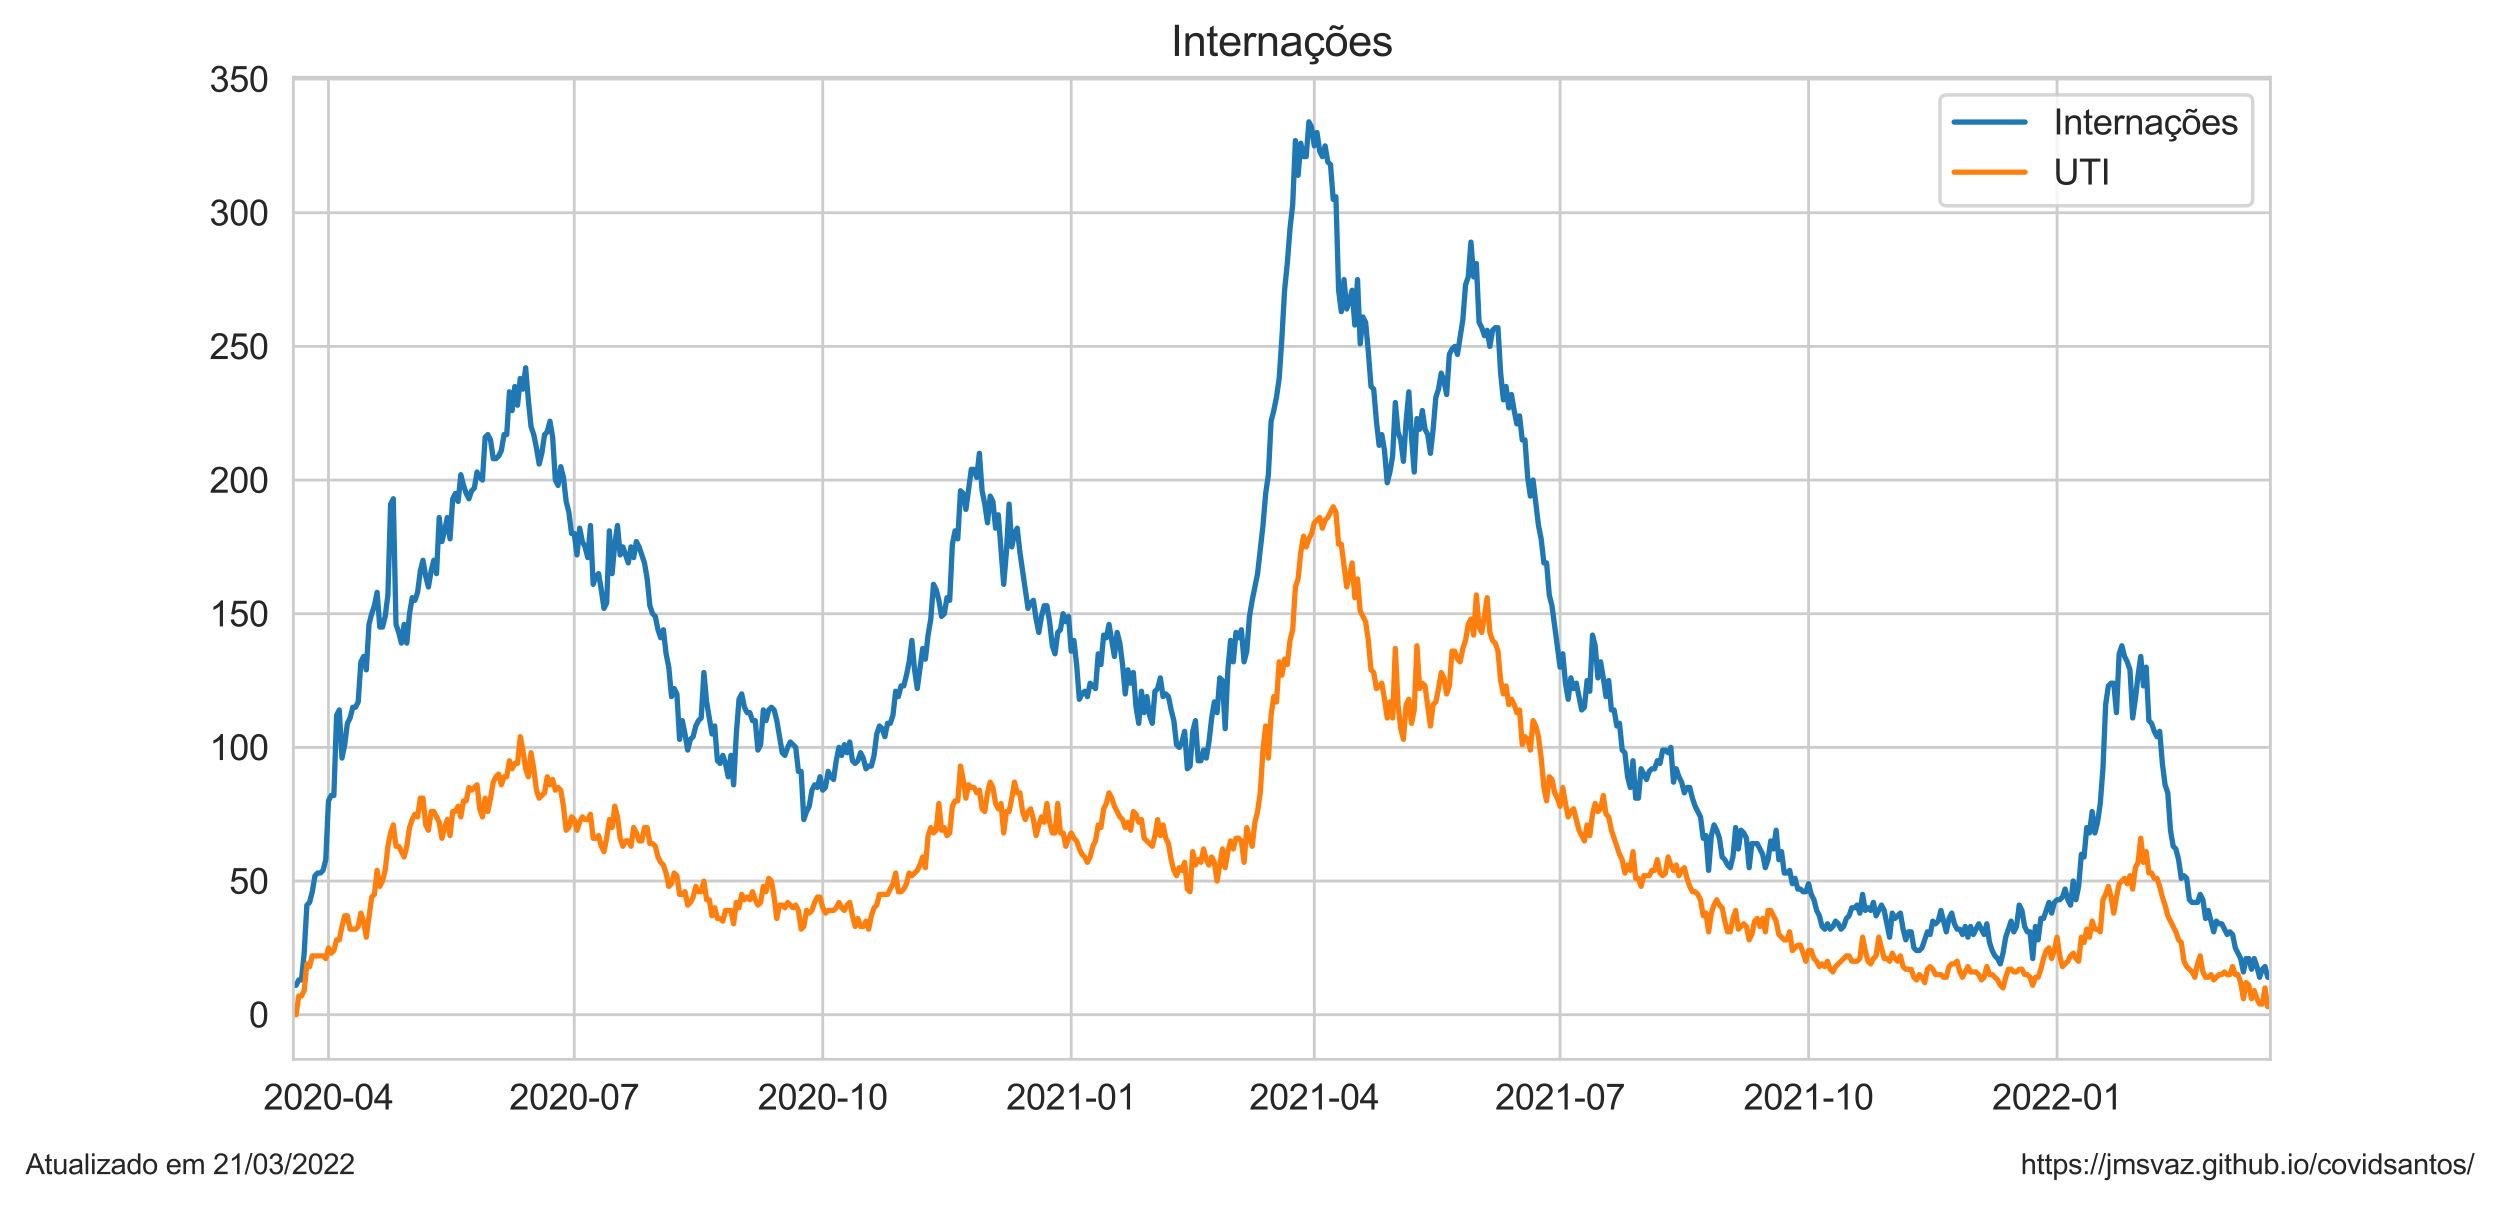 <?xml version="1.0" encoding="utf-8" standalone="no"?>
<!DOCTYPE svg PUBLIC "-//W3C//DTD SVG 1.1//EN"
  "http://www.w3.org/Graphics/SVG/1.1/DTD/svg11.dtd">
<svg xmlns:xlink="http://www.w3.org/1999/xlink" width="705.6pt" height="340.273pt" viewBox="0 0 705.6 340.273" xmlns="http://www.w3.org/2000/svg" version="1.1">
 <defs>
  <style type="text/css">*{stroke-linejoin: round; stroke-linecap: butt}</style>
 </defs>
 <g id="figure_1">
  <g id="patch_1">
   <path d="M 0 340.273 
L 705.6 340.273 
L 705.6 0 
L 0 0 
z
" style="fill: #ffffff"/>
  </g>
  <g id="axes_1">
   <g id="patch_2">
    <path d="M 82.8 298.989 
L 640.8 298.989 
L 640.8 21.789 
L 82.8 21.789 
z
" style="fill: #ffffff"/>
   </g>
   <g id="matplotlib.axis_1">
    <g id="xtick_1">
     <g id="line2d_1">
      <path d="M 92.71 298.989 
L 92.71 21.789 
" clip-path="url(#p6d34aff13f)" style="fill: none; stroke: #cccccc; stroke-width: 0.8; stroke-linecap: round"/>
     </g>
     <g id="text_1">
      <!-- 2020-04 -->
      <g style="fill: #262626" transform="translate(74.362 313.147)scale(0.1 -0.1)">
       <defs>
        <path id="ArialMT-32" d="M 3222 541 
L 3222 0 
L 194 0 
Q 188 203 259 391 
Q 375 700 629 1000 
Q 884 1300 1366 1694 
Q 2113 2306 2375 2664 
Q 2638 3022 2638 3341 
Q 2638 3675 2398 3904 
Q 2159 4134 1775 4134 
Q 1369 4134 1125 3890 
Q 881 3647 878 3216 
L 300 3275 
Q 359 3922 746 4261 
Q 1134 4600 1788 4600 
Q 2447 4600 2831 4234 
Q 3216 3869 3216 3328 
Q 3216 3053 3103 2787 
Q 2991 2522 2730 2228 
Q 2469 1934 1863 1422 
Q 1356 997 1212 845 
Q 1069 694 975 541 
L 3222 541 
z
" transform="scale(0.016)"/>
        <path id="ArialMT-30" d="M 266 2259 
Q 266 3072 433 3567 
Q 600 4063 929 4331 
Q 1259 4600 1759 4600 
Q 2128 4600 2406 4451 
Q 2684 4303 2865 4023 
Q 3047 3744 3150 3342 
Q 3253 2941 3253 2259 
Q 3253 1453 3087 958 
Q 2922 463 2592 192 
Q 2263 -78 1759 -78 
Q 1097 -78 719 397 
Q 266 969 266 2259 
z
M 844 2259 
Q 844 1131 1108 757 
Q 1372 384 1759 384 
Q 2147 384 2411 759 
Q 2675 1134 2675 2259 
Q 2675 3391 2411 3762 
Q 2147 4134 1753 4134 
Q 1366 4134 1134 3806 
Q 844 3388 844 2259 
z
" transform="scale(0.016)"/>
        <path id="ArialMT-2d" d="M 203 1375 
L 203 1941 
L 1931 1941 
L 1931 1375 
L 203 1375 
z
" transform="scale(0.016)"/>
        <path id="ArialMT-34" d="M 2069 0 
L 2069 1097 
L 81 1097 
L 81 1613 
L 2172 4581 
L 2631 4581 
L 2631 1613 
L 3250 1613 
L 3250 1097 
L 2631 1097 
L 2631 0 
L 2069 0 
z
M 2069 1613 
L 2069 3678 
L 634 1613 
L 2069 1613 
z
" transform="scale(0.016)"/>
       </defs>
       <use xlink:href="#ArialMT-32"/>
       <use xlink:href="#ArialMT-30" x="55.615"/>
       <use xlink:href="#ArialMT-32" x="111.23"/>
       <use xlink:href="#ArialMT-30" x="166.846"/>
       <use xlink:href="#ArialMT-2d" x="222.461"/>
       <use xlink:href="#ArialMT-30" x="255.762"/>
       <use xlink:href="#ArialMT-34" x="311.377"/>
      </g>
     </g>
    </g>
    <g id="xtick_2">
     <g id="line2d_2">
      <path d="M 162.079 298.989 
L 162.079 21.789 
" clip-path="url(#p6d34aff13f)" style="fill: none; stroke: #cccccc; stroke-width: 0.8; stroke-linecap: round"/>
     </g>
     <g id="text_2">
      <!-- 2020-07 -->
      <g style="fill: #262626" transform="translate(143.731 313.147)scale(0.1 -0.1)">
       <defs>
        <path id="ArialMT-37" d="M 303 3981 
L 303 4522 
L 3269 4522 
L 3269 4084 
Q 2831 3619 2401 2847 
Q 1972 2075 1738 1259 
Q 1569 684 1522 0 
L 944 0 
Q 953 541 1156 1306 
Q 1359 2072 1739 2783 
Q 2119 3494 2547 3981 
L 303 3981 
z
" transform="scale(0.016)"/>
       </defs>
       <use xlink:href="#ArialMT-32"/>
       <use xlink:href="#ArialMT-30" x="55.615"/>
       <use xlink:href="#ArialMT-32" x="111.23"/>
       <use xlink:href="#ArialMT-30" x="166.846"/>
       <use xlink:href="#ArialMT-2d" x="222.461"/>
       <use xlink:href="#ArialMT-30" x="255.762"/>
       <use xlink:href="#ArialMT-37" x="311.377"/>
      </g>
     </g>
    </g>
    <g id="xtick_3">
     <g id="line2d_3">
      <path d="M 232.21 298.989 
L 232.21 21.789 
" clip-path="url(#p6d34aff13f)" style="fill: none; stroke: #cccccc; stroke-width: 0.8; stroke-linecap: round"/>
     </g>
     <g id="text_3">
      <!-- 2020-10 -->
      <g style="fill: #262626" transform="translate(213.862 313.147)scale(0.1 -0.1)">
       <defs>
        <path id="ArialMT-31" d="M 2384 0 
L 1822 0 
L 1822 3584 
Q 1619 3391 1289 3197 
Q 959 3003 697 2906 
L 697 3450 
Q 1169 3672 1522 3987 
Q 1875 4303 2022 4600 
L 2384 4600 
L 2384 0 
z
" transform="scale(0.016)"/>
       </defs>
       <use xlink:href="#ArialMT-32"/>
       <use xlink:href="#ArialMT-30" x="55.615"/>
       <use xlink:href="#ArialMT-32" x="111.23"/>
       <use xlink:href="#ArialMT-30" x="166.846"/>
       <use xlink:href="#ArialMT-2d" x="222.461"/>
       <use xlink:href="#ArialMT-31" x="255.762"/>
       <use xlink:href="#ArialMT-30" x="311.377"/>
      </g>
     </g>
    </g>
    <g id="xtick_4">
     <g id="line2d_4">
      <path d="M 302.341 298.989 
L 302.341 21.789 
" clip-path="url(#p6d34aff13f)" style="fill: none; stroke: #cccccc; stroke-width: 0.8; stroke-linecap: round"/>
     </g>
     <g id="text_4">
      <!-- 2021-01 -->
      <g style="fill: #262626" transform="translate(283.993 313.147)scale(0.1 -0.1)">
       <use xlink:href="#ArialMT-32"/>
       <use xlink:href="#ArialMT-30" x="55.615"/>
       <use xlink:href="#ArialMT-32" x="111.23"/>
       <use xlink:href="#ArialMT-31" x="166.846"/>
       <use xlink:href="#ArialMT-2d" x="222.461"/>
       <use xlink:href="#ArialMT-30" x="255.762"/>
       <use xlink:href="#ArialMT-31" x="311.377"/>
      </g>
     </g>
    </g>
    <g id="xtick_5">
     <g id="line2d_5">
      <path d="M 370.948 298.989 
L 370.948 21.789 
" clip-path="url(#p6d34aff13f)" style="fill: none; stroke: #cccccc; stroke-width: 0.8; stroke-linecap: round"/>
     </g>
     <g id="text_5">
      <!-- 2021-04 -->
      <g style="fill: #262626" transform="translate(352.6 313.147)scale(0.1 -0.1)">
       <use xlink:href="#ArialMT-32"/>
       <use xlink:href="#ArialMT-30" x="55.615"/>
       <use xlink:href="#ArialMT-32" x="111.23"/>
       <use xlink:href="#ArialMT-31" x="166.846"/>
       <use xlink:href="#ArialMT-2d" x="222.461"/>
       <use xlink:href="#ArialMT-30" x="255.762"/>
       <use xlink:href="#ArialMT-34" x="311.377"/>
      </g>
     </g>
    </g>
    <g id="xtick_6">
     <g id="line2d_6">
      <path d="M 440.316 298.989 
L 440.316 21.789 
" clip-path="url(#p6d34aff13f)" style="fill: none; stroke: #cccccc; stroke-width: 0.8; stroke-linecap: round"/>
     </g>
     <g id="text_6">
      <!-- 2021-07 -->
      <g style="fill: #262626" transform="translate(421.969 313.147)scale(0.1 -0.1)">
       <use xlink:href="#ArialMT-32"/>
       <use xlink:href="#ArialMT-30" x="55.615"/>
       <use xlink:href="#ArialMT-32" x="111.23"/>
       <use xlink:href="#ArialMT-31" x="166.846"/>
       <use xlink:href="#ArialMT-2d" x="222.461"/>
       <use xlink:href="#ArialMT-30" x="255.762"/>
       <use xlink:href="#ArialMT-37" x="311.377"/>
      </g>
     </g>
    </g>
    <g id="xtick_7">
     <g id="line2d_7">
      <path d="M 510.448 298.989 
L 510.448 21.789 
" clip-path="url(#p6d34aff13f)" style="fill: none; stroke: #cccccc; stroke-width: 0.8; stroke-linecap: round"/>
     </g>
     <g id="text_7">
      <!-- 2021-10 -->
      <g style="fill: #262626" transform="translate(492.1 313.147)scale(0.1 -0.1)">
       <use xlink:href="#ArialMT-32"/>
       <use xlink:href="#ArialMT-30" x="55.615"/>
       <use xlink:href="#ArialMT-32" x="111.23"/>
       <use xlink:href="#ArialMT-31" x="166.846"/>
       <use xlink:href="#ArialMT-2d" x="222.461"/>
       <use xlink:href="#ArialMT-31" x="255.762"/>
       <use xlink:href="#ArialMT-30" x="311.377"/>
      </g>
     </g>
    </g>
    <g id="xtick_8">
     <g id="line2d_8">
      <path d="M 580.579 298.989 
L 580.579 21.789 
" clip-path="url(#p6d34aff13f)" style="fill: none; stroke: #cccccc; stroke-width: 0.8; stroke-linecap: round"/>
     </g>
     <g id="text_8">
      <!-- 2022-01 -->
      <g style="fill: #262626" transform="translate(562.231 313.147)scale(0.1 -0.1)">
       <use xlink:href="#ArialMT-32"/>
       <use xlink:href="#ArialMT-30" x="55.615"/>
       <use xlink:href="#ArialMT-32" x="111.23"/>
       <use xlink:href="#ArialMT-32" x="166.846"/>
       <use xlink:href="#ArialMT-2d" x="222.461"/>
       <use xlink:href="#ArialMT-30" x="255.762"/>
       <use xlink:href="#ArialMT-31" x="311.377"/>
      </g>
     </g>
    </g>
   </g>
   <g id="matplotlib.axis_2">
    <g id="ytick_1">
     <g id="line2d_9">
      <path d="M 82.8 286.389 
L 640.8 286.389 
" clip-path="url(#p6d34aff13f)" style="fill: none; stroke: #cccccc; stroke-width: 0.8; stroke-linecap: round"/>
     </g>
     <g id="text_9">
      <!-- 0 -->
      <g style="fill: #262626" transform="translate(70.239 289.968)scale(0.1 -0.1)">
       <use xlink:href="#ArialMT-30"/>
      </g>
     </g>
    </g>
    <g id="ytick_2">
     <g id="line2d_10">
      <path d="M 82.8 248.665 
L 640.8 248.665 
" clip-path="url(#p6d34aff13f)" style="fill: none; stroke: #cccccc; stroke-width: 0.8; stroke-linecap: round"/>
     </g>
     <g id="text_10">
      <!-- 50 -->
      <g style="fill: #262626" transform="translate(64.678 252.244)scale(0.1 -0.1)">
       <defs>
        <path id="ArialMT-35" d="M 266 1200 
L 856 1250 
Q 922 819 1161 601 
Q 1400 384 1738 384 
Q 2144 384 2425 690 
Q 2706 997 2706 1503 
Q 2706 1984 2436 2262 
Q 2166 2541 1728 2541 
Q 1456 2541 1237 2417 
Q 1019 2294 894 2097 
L 366 2166 
L 809 4519 
L 3088 4519 
L 3088 3981 
L 1259 3981 
L 1013 2750 
Q 1425 3038 1878 3038 
Q 2478 3038 2890 2622 
Q 3303 2206 3303 1553 
Q 3303 931 2941 478 
Q 2500 -78 1738 -78 
Q 1113 -78 717 272 
Q 322 622 266 1200 
z
" transform="scale(0.016)"/>
       </defs>
       <use xlink:href="#ArialMT-35"/>
       <use xlink:href="#ArialMT-30" x="55.615"/>
      </g>
     </g>
    </g>
    <g id="ytick_3">
     <g id="line2d_11">
      <path d="M 82.8 210.94 
L 640.8 210.94 
" clip-path="url(#p6d34aff13f)" style="fill: none; stroke: #cccccc; stroke-width: 0.8; stroke-linecap: round"/>
     </g>
     <g id="text_11">
      <!-- 100 -->
      <g style="fill: #262626" transform="translate(59.117 214.519)scale(0.1 -0.1)">
       <use xlink:href="#ArialMT-31"/>
       <use xlink:href="#ArialMT-30" x="55.615"/>
       <use xlink:href="#ArialMT-30" x="111.23"/>
      </g>
     </g>
    </g>
    <g id="ytick_4">
     <g id="line2d_12">
      <path d="M 82.8 173.216 
L 640.8 173.216 
" clip-path="url(#p6d34aff13f)" style="fill: none; stroke: #cccccc; stroke-width: 0.8; stroke-linecap: round"/>
     </g>
     <g id="text_12">
      <!-- 150 -->
      <g style="fill: #262626" transform="translate(59.117 176.795)scale(0.1 -0.1)">
       <use xlink:href="#ArialMT-31"/>
       <use xlink:href="#ArialMT-35" x="55.615"/>
       <use xlink:href="#ArialMT-30" x="111.23"/>
      </g>
     </g>
    </g>
    <g id="ytick_5">
     <g id="line2d_13">
      <path d="M 82.8 135.491 
L 640.8 135.491 
" clip-path="url(#p6d34aff13f)" style="fill: none; stroke: #cccccc; stroke-width: 0.8; stroke-linecap: round"/>
     </g>
     <g id="text_13">
      <!-- 200 -->
      <g style="fill: #262626" transform="translate(59.117 139.07)scale(0.1 -0.1)">
       <use xlink:href="#ArialMT-32"/>
       <use xlink:href="#ArialMT-30" x="55.615"/>
       <use xlink:href="#ArialMT-30" x="111.23"/>
      </g>
     </g>
    </g>
    <g id="ytick_6">
     <g id="line2d_14">
      <path d="M 82.8 97.767 
L 640.8 97.767 
" clip-path="url(#p6d34aff13f)" style="fill: none; stroke: #cccccc; stroke-width: 0.8; stroke-linecap: round"/>
     </g>
     <g id="text_14">
      <!-- 250 -->
      <g style="fill: #262626" transform="translate(59.117 101.346)scale(0.1 -0.1)">
       <use xlink:href="#ArialMT-32"/>
       <use xlink:href="#ArialMT-35" x="55.615"/>
       <use xlink:href="#ArialMT-30" x="111.23"/>
      </g>
     </g>
    </g>
    <g id="ytick_7">
     <g id="line2d_15">
      <path d="M 82.8 60.042 
L 640.8 60.042 
" clip-path="url(#p6d34aff13f)" style="fill: none; stroke: #cccccc; stroke-width: 0.8; stroke-linecap: round"/>
     </g>
     <g id="text_15">
      <!-- 300 -->
      <g style="fill: #262626" transform="translate(59.117 63.621)scale(0.1 -0.1)">
       <defs>
        <path id="ArialMT-33" d="M 269 1209 
L 831 1284 
Q 928 806 1161 595 
Q 1394 384 1728 384 
Q 2125 384 2398 659 
Q 2672 934 2672 1341 
Q 2672 1728 2419 1979 
Q 2166 2231 1775 2231 
Q 1616 2231 1378 2169 
L 1441 2663 
Q 1497 2656 1531 2656 
Q 1891 2656 2178 2843 
Q 2466 3031 2466 3422 
Q 2466 3731 2256 3934 
Q 2047 4138 1716 4138 
Q 1388 4138 1169 3931 
Q 950 3725 888 3313 
L 325 3413 
Q 428 3978 793 4289 
Q 1159 4600 1703 4600 
Q 2078 4600 2393 4439 
Q 2709 4278 2876 4000 
Q 3044 3722 3044 3409 
Q 3044 3113 2884 2869 
Q 2725 2625 2413 2481 
Q 2819 2388 3044 2092 
Q 3269 1797 3269 1353 
Q 3269 753 2831 336 
Q 2394 -81 1725 -81 
Q 1122 -81 723 278 
Q 325 638 269 1209 
z
" transform="scale(0.016)"/>
       </defs>
       <use xlink:href="#ArialMT-33"/>
       <use xlink:href="#ArialMT-30" x="55.615"/>
       <use xlink:href="#ArialMT-30" x="111.23"/>
      </g>
     </g>
    </g>
    <g id="ytick_8">
     <g id="line2d_16">
      <path d="M 82.8 22.318 
L 640.8 22.318 
" clip-path="url(#p6d34aff13f)" style="fill: none; stroke: #cccccc; stroke-width: 0.8; stroke-linecap: round"/>
     </g>
     <g id="text_16">
      <!-- 350 -->
      <g style="fill: #262626" transform="translate(59.117 25.896)scale(0.1 -0.1)">
       <use xlink:href="#ArialMT-33"/>
       <use xlink:href="#ArialMT-35" x="55.615"/>
       <use xlink:href="#ArialMT-30" x="111.23"/>
      </g>
     </g>
    </g>
   </g>
   <g id="line2d_17">
    <path d="M 82.8 278.09 
L 83.562 278.09 
L 84.325 276.581 
L 85.087 276.581 
L 85.849 269.036 
L 86.611 255.455 
L 87.374 254.701 
L 88.136 251.683 
L 88.898 247.156 
L 89.661 246.401 
L 90.423 246.401 
L 91.185 245.647 
L 91.948 242.629 
L 92.71 226.03 
L 93.472 224.521 
L 94.234 224.521 
L 94.997 201.886 
L 95.759 200.377 
L 96.521 213.958 
L 97.284 210.186 
L 98.046 204.15 
L 98.808 202.641 
L 99.57 199.623 
L 100.333 199.623 
L 101.095 198.114 
L 101.857 186.797 
L 102.62 185.288 
L 103.382 189.06 
L 104.144 176.234 
L 104.907 173.216 
L 105.669 170.952 
L 106.431 167.18 
L 107.193 176.988 
L 107.956 176.988 
L 108.718 173.97 
L 109.48 167.934 
L 110.243 142.282 
L 111.005 140.773 
L 111.767 176.234 
L 112.53 178.497 
L 113.292 181.515 
L 114.054 176.234 
L 114.816 181.515 
L 115.579 173.216 
L 116.341 168.689 
L 117.103 169.443 
L 117.866 167.18 
L 118.628 161.144 
L 119.39 158.126 
L 120.152 162.653 
L 120.915 165.671 
L 121.677 161.144 
L 122.439 158.126 
L 123.202 161.898 
L 123.964 146.054 
L 124.726 152.844 
L 125.489 149.827 
L 126.251 146.054 
L 127.013 152.09 
L 127.775 140.773 
L 128.538 139.264 
L 129.3 141.527 
L 130.062 133.982 
L 130.825 137 
L 131.587 139.264 
L 132.349 140.773 
L 133.111 138.509 
L 133.874 137.755 
L 134.636 133.228 
L 135.398 134.737 
L 136.161 135.491 
L 136.923 123.419 
L 137.685 122.665 
L 138.448 124.174 
L 139.21 129.455 
L 139.972 129.455 
L 140.734 128.701 
L 141.497 127.192 
L 142.259 122.665 
L 143.021 122.665 
L 143.784 110.593 
L 144.546 115.874 
L 145.308 109.084 
L 146.07 114.365 
L 146.833 106.821 
L 147.595 109.838 
L 148.357 103.803 
L 149.12 112.856 
L 149.882 120.401 
L 150.644 122.665 
L 151.407 126.437 
L 152.169 130.964 
L 152.931 127.946 
L 153.693 122.665 
L 154.456 121.91 
L 155.218 118.892 
L 155.98 123.419 
L 156.743 135.491 
L 157.505 137 
L 158.267 131.719 
L 159.03 134.737 
L 159.792 141.527 
L 160.554 144.545 
L 161.316 150.581 
L 162.079 150.581 
L 162.841 156.617 
L 163.603 149.072 
L 164.366 152.844 
L 165.128 154.353 
L 165.89 157.371 
L 166.652 148.318 
L 167.415 164.916 
L 168.177 162.653 
L 168.939 161.898 
L 169.702 166.425 
L 170.464 171.707 
L 171.226 170.198 
L 171.989 149.827 
L 172.751 161.898 
L 173.513 153.599 
L 174.275 148.318 
L 175.038 156.617 
L 175.8 154.353 
L 177.325 158.88 
L 178.087 154.353 
L 178.849 157.371 
L 179.611 152.844 
L 180.374 154.353 
L 181.898 158.88 
L 182.661 163.407 
L 183.423 170.952 
L 184.185 173.216 
L 184.948 173.97 
L 185.71 177.743 
L 186.472 180.006 
L 187.234 177.743 
L 187.997 184.533 
L 188.759 188.306 
L 189.521 196.605 
L 190.284 194.341 
L 191.046 195.85 
L 191.808 208.677 
L 192.57 203.395 
L 193.333 207.168 
L 194.095 211.695 
L 194.857 208.677 
L 195.62 207.922 
L 196.382 204.904 
L 197.144 203.395 
L 197.907 202.641 
L 198.669 189.815 
L 199.431 198.114 
L 200.956 207.168 
L 201.718 204.904 
L 202.48 214.713 
L 203.243 215.467 
L 204.005 213.204 
L 204.767 215.467 
L 205.53 219.24 
L 206.292 213.204 
L 207.054 221.503 
L 207.816 207.168 
L 208.579 197.359 
L 209.341 195.85 
L 210.103 199.623 
L 210.866 201.132 
L 211.628 201.132 
L 212.39 203.395 
L 213.152 203.395 
L 213.915 211.695 
L 214.677 210.186 
L 215.439 200.377 
L 216.202 203.395 
L 216.964 200.377 
L 217.726 199.623 
L 218.489 200.377 
L 219.251 203.395 
L 220.775 212.449 
L 221.538 213.204 
L 222.3 210.94 
L 223.062 209.431 
L 224.587 210.94 
L 225.349 217.731 
L 226.111 217.731 
L 226.874 231.312 
L 227.636 229.048 
L 228.398 227.539 
L 229.161 223.012 
L 229.923 221.503 
L 230.685 222.258 
L 231.448 219.24 
L 232.21 223.012 
L 232.972 222.258 
L 233.734 217.731 
L 234.497 219.24 
L 235.259 219.994 
L 236.021 214.713 
L 236.784 210.94 
L 237.546 213.204 
L 238.308 210.186 
L 239.07 212.449 
L 239.833 209.431 
L 240.595 214.713 
L 241.357 215.467 
L 242.12 214.713 
L 242.882 212.449 
L 243.644 213.958 
L 244.407 216.976 
L 245.169 216.222 
L 245.931 216.222 
L 246.693 213.204 
L 247.456 207.168 
L 248.218 204.904 
L 248.98 205.659 
L 249.743 207.922 
L 250.505 204.15 
L 251.267 204.15 
L 252.03 201.886 
L 252.792 195.096 
L 253.554 196.605 
L 254.316 193.587 
L 255.079 193.587 
L 255.841 190.569 
L 256.603 186.797 
L 257.366 180.761 
L 258.128 189.06 
L 258.89 194.341 
L 260.415 183.024 
L 261.177 186.042 
L 261.939 179.252 
L 262.702 174.725 
L 263.464 164.916 
L 264.226 166.425 
L 264.989 169.443 
L 265.751 173.97 
L 266.513 173.216 
L 267.275 168.689 
L 268.038 169.443 
L 268.8 153.599 
L 269.562 149.827 
L 270.325 152.09 
L 271.087 138.509 
L 271.849 139.264 
L 272.611 143.791 
L 274.136 132.473 
L 274.898 132.473 
L 275.661 134.737 
L 276.423 127.946 
L 277.185 138.509 
L 277.948 142.282 
L 278.71 147.563 
L 279.472 140.018 
L 280.234 141.527 
L 280.997 149.072 
L 281.759 145.3 
L 283.284 164.916 
L 284.046 155.862 
L 284.808 142.282 
L 285.57 154.353 
L 286.333 150.581 
L 287.095 149.072 
L 287.857 155.862 
L 290.144 171.707 
L 290.907 170.198 
L 291.669 169.443 
L 292.431 174.725 
L 293.193 178.497 
L 293.956 173.97 
L 294.718 170.952 
L 295.48 170.952 
L 296.243 175.479 
L 297.005 182.27 
L 297.767 184.533 
L 298.53 178.497 
L 299.292 177.743 
L 300.054 173.216 
L 300.816 175.479 
L 301.579 173.97 
L 302.341 183.779 
L 303.103 180.761 
L 303.866 187.551 
L 304.628 197.359 
L 305.39 195.85 
L 306.152 195.096 
L 306.915 196.605 
L 307.677 192.832 
L 309.202 194.341 
L 309.964 184.533 
L 310.726 187.551 
L 311.489 179.252 
L 312.251 180.006 
L 313.013 176.234 
L 314.538 185.288 
L 315.3 178.497 
L 316.062 181.515 
L 316.825 187.551 
L 317.587 195.85 
L 318.349 189.06 
L 319.111 192.832 
L 319.874 189.815 
L 320.636 199.623 
L 321.398 204.15 
L 322.161 195.096 
L 322.923 201.132 
L 323.685 196.605 
L 324.448 201.886 
L 325.21 204.15 
L 325.972 195.096 
L 326.734 194.341 
L 327.497 191.324 
L 328.259 196.605 
L 329.021 195.85 
L 329.784 196.605 
L 330.546 200.377 
L 331.308 203.395 
L 332.07 210.186 
L 332.833 210.94 
L 333.595 209.431 
L 334.357 206.413 
L 335.12 216.976 
L 335.882 216.222 
L 336.644 206.413 
L 337.407 203.395 
L 338.169 214.713 
L 338.931 214.713 
L 339.693 211.695 
L 340.456 213.958 
L 341.218 209.431 
L 341.98 202.641 
L 342.743 198.114 
L 343.505 201.132 
L 344.267 191.324 
L 345.03 192.078 
L 345.792 205.659 
L 346.554 189.06 
L 347.316 180.761 
L 348.079 186.797 
L 348.841 178.497 
L 349.603 180.006 
L 350.366 177.743 
L 351.128 186.797 
L 351.89 183.779 
L 352.652 173.97 
L 353.415 169.443 
L 354.939 161.898 
L 356.464 148.318 
L 357.226 139.264 
L 357.989 133.982 
L 358.751 118.892 
L 359.513 115.874 
L 360.275 112.102 
L 361.038 106.821 
L 361.8 95.503 
L 362.562 81.922 
L 363.325 74.377 
L 364.087 64.569 
L 364.849 57.779 
L 365.611 39.671 
L 366.374 49.479 
L 367.136 40.425 
L 367.898 44.198 
L 368.661 44.198 
L 369.423 34.389 
L 370.185 35.898 
L 370.948 41.18 
L 371.71 37.407 
L 372.472 42.689 
L 373.234 44.198 
L 373.997 41.18 
L 374.759 45.707 
L 375.521 46.461 
L 376.284 56.27 
L 377.046 55.515 
L 377.808 81.922 
L 378.57 87.958 
L 379.333 78.904 
L 380.095 87.204 
L 380.857 84.94 
L 381.62 81.922 
L 382.382 91.731 
L 383.144 78.904 
L 383.907 97.012 
L 384.669 89.467 
L 385.431 90.976 
L 386.193 99.276 
L 386.956 109.084 
L 387.718 109.838 
L 388.48 118.892 
L 389.243 125.683 
L 390.005 122.665 
L 390.767 127.192 
L 391.53 136.246 
L 392.292 133.228 
L 393.054 128.701 
L 393.816 113.611 
L 394.579 121.91 
L 395.341 124.174 
L 396.103 130.21 
L 396.866 118.892 
L 397.628 110.593 
L 398.39 123.419 
L 399.152 133.228 
L 399.915 118.138 
L 400.677 121.156 
L 401.439 115.874 
L 402.202 121.156 
L 402.964 122.665 
L 403.726 127.946 
L 404.489 121.156 
L 405.251 112.102 
L 406.013 109.838 
L 406.775 105.312 
L 407.538 107.575 
L 408.3 111.347 
L 409.062 100.03 
L 409.825 98.521 
L 410.587 97.767 
L 411.349 100.03 
L 412.874 90.222 
L 413.636 80.413 
L 414.398 78.15 
L 415.161 68.341 
L 415.923 78.15 
L 416.685 74.377 
L 417.448 90.976 
L 418.21 92.485 
L 418.972 94.749 
L 419.734 93.24 
L 420.497 97.767 
L 421.259 93.24 
L 422.021 92.485 
L 422.784 92.485 
L 423.546 105.312 
L 424.308 112.856 
L 425.07 109.084 
L 425.833 115.12 
L 426.595 111.347 
L 427.357 115.874 
L 428.12 119.647 
L 428.882 117.383 
L 429.644 124.174 
L 430.407 124.174 
L 431.169 134.737 
L 431.931 140.018 
L 432.693 135.491 
L 434.218 148.318 
L 434.98 152.09 
L 435.743 158.88 
L 436.505 158.88 
L 437.267 167.934 
L 438.03 170.952 
L 440.316 188.306 
L 441.079 184.533 
L 441.841 192.832 
L 442.603 197.359 
L 443.366 191.324 
L 444.128 194.341 
L 444.89 192.832 
L 446.415 200.377 
L 447.177 199.623 
L 447.939 192.078 
L 448.702 195.096 
L 449.464 179.252 
L 450.226 182.27 
L 450.989 191.324 
L 451.751 186.797 
L 452.513 191.324 
L 453.275 196.605 
L 454.038 192.078 
L 454.8 200.377 
L 455.562 200.377 
L 456.325 204.904 
L 457.087 204.15 
L 457.849 211.695 
L 458.611 212.449 
L 459.374 219.24 
L 460.136 222.258 
L 460.898 214.713 
L 461.661 225.276 
L 462.423 225.276 
L 463.185 216.976 
L 464.71 219.994 
L 465.472 217.731 
L 466.234 216.976 
L 466.997 216.976 
L 467.759 214.713 
L 468.521 215.467 
L 469.284 211.695 
L 470.046 211.695 
L 470.808 212.449 
L 471.57 210.94 
L 472.333 220.749 
L 473.095 216.976 
L 473.857 219.24 
L 474.62 220.749 
L 475.382 223.767 
L 476.144 222.258 
L 476.907 222.258 
L 477.669 225.276 
L 478.431 227.539 
L 479.956 230.557 
L 480.718 236.593 
L 481.48 235.838 
L 482.243 245.647 
L 483.005 235.838 
L 483.767 232.821 
L 484.53 234.329 
L 485.292 236.593 
L 486.054 241.874 
L 486.816 242.629 
L 487.579 244.138 
L 488.341 244.892 
L 489.103 241.874 
L 489.866 233.575 
L 490.628 239.611 
L 491.39 234.329 
L 492.152 235.084 
L 492.915 236.593 
L 493.677 244.892 
L 494.439 238.102 
L 495.964 238.102 
L 497.489 241.12 
L 498.251 244.892 
L 499.013 242.629 
L 499.775 237.347 
L 500.538 239.611 
L 501.3 234.329 
L 502.062 242.629 
L 502.825 240.365 
L 503.587 246.401 
L 504.349 246.401 
L 505.111 245.647 
L 505.874 249.419 
L 506.636 247.91 
L 507.398 250.928 
L 508.161 250.928 
L 508.923 251.683 
L 509.685 251.683 
L 510.448 249.419 
L 511.21 252.437 
L 511.972 253.946 
L 512.734 256.964 
L 513.497 258.473 
L 514.259 261.491 
L 515.021 262.246 
L 515.784 260.737 
L 516.546 262.246 
L 517.308 261.491 
L 518.07 259.982 
L 518.833 260.737 
L 519.595 262.246 
L 520.357 261.491 
L 521.12 259.228 
L 521.882 258.473 
L 522.644 256.21 
L 523.407 256.21 
L 524.169 255.455 
L 524.931 257.719 
L 525.693 252.437 
L 526.456 256.964 
L 527.218 256.21 
L 527.98 256.964 
L 528.743 254.701 
L 529.505 258.473 
L 531.03 255.455 
L 531.792 256.964 
L 533.316 264.509 
L 534.079 257.719 
L 534.841 259.228 
L 536.366 257.719 
L 537.128 262.246 
L 537.89 265.264 
L 538.652 263 
L 539.415 263 
L 540.177 267.527 
L 540.939 268.282 
L 541.702 268.282 
L 542.464 267.527 
L 543.989 263 
L 544.751 263.755 
L 545.513 259.982 
L 546.275 260.737 
L 547.038 259.982 
L 547.8 256.964 
L 549.325 263 
L 550.087 259.228 
L 550.849 257.719 
L 551.611 260.737 
L 552.374 262.246 
L 553.136 262.246 
L 553.898 263.755 
L 554.661 261.491 
L 555.423 264.509 
L 556.185 261.491 
L 556.948 263.755 
L 558.472 260.737 
L 559.997 263.755 
L 560.759 260.737 
L 561.521 266.018 
L 562.284 268.282 
L 563.046 269.791 
L 563.808 270.545 
L 564.57 272.054 
L 565.333 269.036 
L 566.095 264.509 
L 567.62 259.982 
L 568.382 263 
L 569.144 261.491 
L 569.907 255.455 
L 570.669 256.964 
L 571.431 261.491 
L 572.193 263 
L 572.956 263 
L 573.718 270.545 
L 574.48 261.491 
L 575.243 265.264 
L 576.005 259.228 
L 576.767 259.228 
L 578.292 254.701 
L 579.054 257.719 
L 579.816 254.701 
L 580.579 253.946 
L 581.341 253.946 
L 582.103 253.192 
L 582.866 250.928 
L 583.628 253.946 
L 584.39 255.455 
L 585.152 248.665 
L 585.915 253.946 
L 586.677 250.174 
L 587.439 241.12 
L 588.202 241.874 
L 588.964 233.575 
L 589.726 235.084 
L 590.489 229.048 
L 591.251 235.084 
L 592.013 232.066 
L 592.775 226.785 
L 593.538 216.976 
L 594.3 198.868 
L 595.062 193.587 
L 595.825 192.832 
L 596.587 192.832 
L 597.349 201.132 
L 598.111 184.533 
L 598.874 182.27 
L 599.636 185.288 
L 600.398 186.797 
L 601.161 189.06 
L 601.923 202.641 
L 602.685 197.359 
L 603.448 190.569 
L 604.21 185.288 
L 604.972 193.587 
L 605.734 188.306 
L 606.497 203.395 
L 607.259 204.15 
L 608.021 206.413 
L 608.784 207.922 
L 609.546 206.413 
L 610.308 215.467 
L 611.07 221.503 
L 611.833 223.767 
L 612.595 234.329 
L 613.357 238.856 
L 614.12 239.611 
L 614.882 242.629 
L 615.644 247.91 
L 616.407 247.156 
L 617.169 247.91 
L 617.931 253.946 
L 618.693 254.701 
L 620.218 254.701 
L 620.98 252.437 
L 621.743 253.946 
L 622.505 259.228 
L 623.267 256.964 
L 624.792 263 
L 625.554 259.982 
L 626.316 260.737 
L 627.079 260.737 
L 628.603 263.755 
L 629.366 263 
L 630.128 263.755 
L 630.89 267.527 
L 632.415 270.545 
L 633.177 274.318 
L 633.939 270.545 
L 634.702 270.545 
L 635.464 273.563 
L 636.226 270.545 
L 636.989 272.809 
L 637.751 275.827 
L 638.513 273.563 
L 639.275 272.809 
L 640.038 275.827 
L 640.8 275.827 
L 640.8 275.827 
" clip-path="url(#p6d34aff13f)" style="fill: none; stroke: #1f77b4; stroke-width: 1.5; stroke-linecap: round"/>
   </g>
   <g id="line2d_18">
    <path d="M 82.8 286.389 
L 83.562 286.389 
L 84.325 281.108 
L 85.087 281.108 
L 85.849 279.599 
L 86.611 272.054 
L 87.374 272.809 
L 88.136 269.791 
L 91.185 269.791 
L 91.948 270.545 
L 92.71 267.527 
L 93.472 269.036 
L 94.234 268.282 
L 94.997 265.264 
L 95.759 265.264 
L 96.521 261.491 
L 97.284 258.473 
L 98.046 258.473 
L 98.808 262.246 
L 100.333 262.246 
L 101.095 261.491 
L 101.857 257.719 
L 102.62 259.982 
L 103.382 264.509 
L 104.907 253.192 
L 105.669 252.437 
L 106.431 245.647 
L 107.193 250.174 
L 107.956 248.665 
L 108.718 245.647 
L 109.48 238.856 
L 110.243 235.084 
L 111.005 232.821 
L 111.767 238.856 
L 112.53 238.856 
L 114.054 241.874 
L 114.816 238.856 
L 115.579 233.575 
L 116.341 231.312 
L 117.103 229.803 
L 117.866 230.557 
L 118.628 225.276 
L 119.39 225.276 
L 120.152 232.821 
L 120.915 234.329 
L 121.677 229.048 
L 122.439 229.048 
L 123.964 232.066 
L 124.726 236.593 
L 125.489 233.575 
L 126.251 231.312 
L 127.013 235.838 
L 127.775 229.048 
L 128.538 229.048 
L 129.3 227.539 
L 130.062 230.557 
L 130.825 226.03 
L 131.587 226.03 
L 132.349 222.258 
L 133.111 223.012 
L 134.636 221.503 
L 135.398 228.294 
L 136.161 230.557 
L 136.923 225.276 
L 137.685 229.048 
L 138.448 225.276 
L 139.21 220.749 
L 139.972 219.24 
L 140.734 218.485 
L 141.497 221.503 
L 142.259 219.24 
L 143.021 219.24 
L 143.784 214.713 
L 144.546 216.976 
L 145.308 215.467 
L 146.07 215.467 
L 146.833 207.922 
L 147.595 211.695 
L 148.357 216.976 
L 149.12 219.24 
L 149.882 212.449 
L 150.644 216.976 
L 151.407 223.012 
L 152.169 225.276 
L 153.693 223.767 
L 154.456 219.24 
L 155.218 221.503 
L 155.98 219.994 
L 156.743 223.012 
L 157.505 222.258 
L 158.267 223.012 
L 159.03 227.539 
L 159.792 234.329 
L 160.554 233.575 
L 161.316 230.557 
L 162.079 231.312 
L 162.841 234.329 
L 163.603 232.066 
L 164.366 230.557 
L 165.128 231.312 
L 165.89 231.312 
L 166.652 229.803 
L 167.415 236.593 
L 168.177 236.593 
L 168.939 235.838 
L 169.702 238.856 
L 170.464 240.365 
L 171.226 236.593 
L 171.989 231.312 
L 172.751 233.575 
L 173.513 227.539 
L 174.275 230.557 
L 175.038 236.593 
L 175.8 238.856 
L 176.562 237.347 
L 177.325 237.347 
L 178.087 238.856 
L 178.849 233.575 
L 179.611 235.084 
L 180.374 237.347 
L 181.136 237.347 
L 181.898 233.575 
L 182.661 233.575 
L 183.423 238.102 
L 184.185 238.102 
L 184.948 238.856 
L 185.71 241.874 
L 186.472 243.383 
L 187.234 244.138 
L 187.997 246.401 
L 188.759 250.174 
L 189.521 249.419 
L 190.284 246.401 
L 191.046 247.156 
L 191.808 252.437 
L 192.57 252.437 
L 193.333 251.683 
L 194.095 255.455 
L 194.857 254.701 
L 195.62 253.192 
L 196.382 250.174 
L 197.144 251.683 
L 197.907 251.683 
L 198.669 248.665 
L 199.431 253.946 
L 200.193 253.946 
L 200.956 258.473 
L 201.718 256.21 
L 202.48 259.228 
L 203.243 259.228 
L 204.005 259.982 
L 204.767 256.964 
L 206.292 256.964 
L 207.054 260.737 
L 207.816 254.701 
L 208.579 256.21 
L 209.341 252.437 
L 210.103 253.946 
L 210.866 253.192 
L 211.628 253.946 
L 212.39 251.683 
L 213.152 253.946 
L 213.915 255.455 
L 214.677 254.701 
L 215.439 250.174 
L 216.202 251.683 
L 216.964 247.91 
L 217.726 248.665 
L 218.489 253.192 
L 219.251 259.228 
L 220.013 255.455 
L 220.775 255.455 
L 221.538 256.21 
L 222.3 254.701 
L 223.825 256.21 
L 224.587 255.455 
L 225.349 256.964 
L 226.111 262.246 
L 226.874 261.491 
L 227.636 256.964 
L 228.398 257.719 
L 229.161 256.964 
L 229.923 254.701 
L 230.685 253.192 
L 231.448 253.192 
L 232.21 256.21 
L 232.972 257.719 
L 233.734 256.964 
L 235.259 256.964 
L 236.021 256.21 
L 236.784 254.701 
L 237.546 256.21 
L 238.308 256.964 
L 239.07 255.455 
L 239.833 254.701 
L 240.595 258.473 
L 241.357 261.491 
L 242.12 259.228 
L 242.882 261.491 
L 243.644 261.491 
L 244.407 259.982 
L 245.169 262.246 
L 245.931 258.473 
L 246.693 256.21 
L 247.456 255.455 
L 248.218 252.437 
L 250.505 252.437 
L 252.03 249.419 
L 252.792 246.401 
L 253.554 251.683 
L 254.316 251.683 
L 255.079 250.928 
L 255.841 249.419 
L 256.603 246.401 
L 257.366 247.156 
L 258.89 245.647 
L 259.652 244.138 
L 260.415 241.874 
L 261.177 244.892 
L 261.939 235.838 
L 262.702 233.575 
L 263.464 235.084 
L 264.226 234.329 
L 264.989 226.785 
L 265.751 234.329 
L 266.513 233.575 
L 267.275 235.838 
L 268.038 235.084 
L 268.8 227.539 
L 269.562 226.03 
L 270.325 226.03 
L 271.087 216.222 
L 271.849 219.994 
L 272.611 225.276 
L 273.374 221.503 
L 274.136 222.258 
L 274.898 222.258 
L 275.661 223.767 
L 276.423 223.012 
L 277.185 228.294 
L 277.948 229.048 
L 278.71 223.767 
L 279.472 220.749 
L 280.234 222.258 
L 280.997 226.785 
L 281.759 228.294 
L 282.521 226.785 
L 283.284 235.084 
L 284.046 229.048 
L 284.808 229.048 
L 285.57 225.276 
L 286.333 220.749 
L 287.095 223.767 
L 287.857 223.767 
L 288.62 229.048 
L 289.382 231.312 
L 290.144 229.048 
L 290.907 228.294 
L 291.669 231.312 
L 292.431 235.838 
L 293.193 232.821 
L 293.956 230.557 
L 294.718 232.066 
L 295.48 226.785 
L 296.243 232.066 
L 297.005 235.084 
L 297.767 235.084 
L 298.53 226.785 
L 299.292 235.084 
L 300.054 235.084 
L 300.816 238.856 
L 301.579 236.593 
L 302.341 235.084 
L 303.103 236.593 
L 303.866 237.347 
L 304.628 239.611 
L 305.39 241.12 
L 306.152 241.874 
L 306.915 243.383 
L 307.677 241.874 
L 308.439 238.856 
L 309.202 237.347 
L 309.964 232.821 
L 310.726 233.575 
L 311.489 228.294 
L 312.251 226.785 
L 313.013 223.767 
L 313.775 225.276 
L 314.538 227.539 
L 316.062 230.557 
L 316.825 231.312 
L 317.587 233.575 
L 318.349 232.066 
L 319.111 234.329 
L 319.874 229.048 
L 320.636 229.803 
L 321.398 232.066 
L 322.161 231.312 
L 322.923 236.593 
L 325.21 238.856 
L 325.972 235.838 
L 326.734 231.312 
L 327.497 235.838 
L 328.259 232.821 
L 329.021 236.593 
L 329.784 238.102 
L 330.546 242.629 
L 331.308 245.647 
L 332.07 247.156 
L 332.833 244.892 
L 333.595 245.647 
L 334.357 243.383 
L 335.12 250.928 
L 335.882 251.683 
L 336.644 240.365 
L 337.407 244.138 
L 338.169 242.629 
L 338.931 243.383 
L 339.693 239.611 
L 340.456 242.629 
L 341.218 244.138 
L 341.98 241.874 
L 342.743 243.383 
L 343.505 248.665 
L 345.03 239.611 
L 345.792 244.892 
L 346.554 240.365 
L 347.316 237.347 
L 348.079 239.611 
L 348.841 236.593 
L 349.603 236.593 
L 350.366 237.347 
L 351.128 243.383 
L 351.89 233.575 
L 352.652 236.593 
L 353.415 238.856 
L 354.177 232.066 
L 354.939 229.048 
L 355.702 223.767 
L 356.464 211.695 
L 357.226 204.904 
L 357.989 213.958 
L 358.751 201.886 
L 359.513 196.605 
L 360.275 198.114 
L 361.038 186.797 
L 361.8 190.569 
L 362.562 186.042 
L 363.325 187.551 
L 364.087 180.761 
L 364.849 177.743 
L 365.611 165.671 
L 366.374 163.407 
L 367.136 155.862 
L 367.898 151.335 
L 368.661 154.353 
L 369.423 152.09 
L 370.185 150.581 
L 370.948 147.563 
L 372.472 146.054 
L 373.234 149.072 
L 373.997 146.809 
L 374.759 146.054 
L 376.284 143.036 
L 377.046 144.545 
L 377.808 153.599 
L 378.57 153.599 
L 380.095 165.671 
L 380.857 162.653 
L 381.62 158.88 
L 382.382 168.689 
L 383.144 163.407 
L 383.907 172.461 
L 385.431 175.479 
L 386.193 180.761 
L 386.956 189.06 
L 387.718 189.815 
L 388.48 194.341 
L 390.005 192.832 
L 390.767 197.359 
L 391.53 202.641 
L 392.292 198.114 
L 393.054 202.641 
L 393.816 183.024 
L 394.579 198.868 
L 395.341 205.659 
L 396.103 208.677 
L 396.866 198.868 
L 397.628 197.359 
L 398.39 204.15 
L 399.152 200.377 
L 399.915 182.27 
L 400.677 194.341 
L 401.439 192.832 
L 402.202 193.587 
L 403.726 204.904 
L 404.489 198.868 
L 405.251 198.114 
L 406.013 194.341 
L 406.775 189.815 
L 407.538 191.324 
L 408.3 195.85 
L 409.062 193.587 
L 409.825 183.779 
L 410.587 183.779 
L 411.349 186.042 
L 412.111 186.797 
L 412.874 183.024 
L 413.636 180.761 
L 414.398 176.234 
L 415.161 174.725 
L 415.923 179.252 
L 416.685 167.934 
L 417.448 176.988 
L 418.21 178.497 
L 418.972 173.97 
L 419.734 168.689 
L 420.497 178.497 
L 421.259 180.761 
L 422.021 181.515 
L 422.784 183.779 
L 423.546 192.078 
L 424.308 195.85 
L 425.07 193.587 
L 425.833 198.868 
L 426.595 197.359 
L 427.357 198.868 
L 428.12 201.132 
L 428.882 200.377 
L 429.644 210.186 
L 430.407 207.922 
L 431.169 208.677 
L 431.931 211.695 
L 432.693 203.395 
L 433.456 204.904 
L 434.218 207.922 
L 434.98 213.958 
L 435.743 222.258 
L 436.505 226.03 
L 437.267 219.24 
L 438.03 219.994 
L 438.792 223.767 
L 439.554 225.276 
L 440.316 227.539 
L 441.079 222.258 
L 441.841 226.785 
L 442.603 230.557 
L 443.366 229.048 
L 444.128 228.294 
L 445.652 234.329 
L 447.177 237.347 
L 447.939 232.821 
L 448.702 235.838 
L 449.464 229.803 
L 450.226 226.785 
L 450.989 229.048 
L 451.751 228.294 
L 452.513 224.521 
L 453.275 229.803 
L 454.038 230.557 
L 454.8 234.329 
L 457.087 241.12 
L 457.849 242.629 
L 458.611 246.401 
L 459.374 244.138 
L 460.136 245.647 
L 460.898 240.365 
L 461.661 247.91 
L 462.423 247.91 
L 463.185 250.174 
L 463.948 247.156 
L 465.472 247.156 
L 466.234 245.647 
L 466.997 245.647 
L 467.759 242.629 
L 468.521 246.401 
L 469.284 247.156 
L 470.046 246.401 
L 470.808 241.874 
L 471.57 244.138 
L 472.333 245.647 
L 473.095 244.138 
L 473.857 247.156 
L 474.62 245.647 
L 475.382 244.892 
L 476.144 247.91 
L 476.907 250.174 
L 477.669 251.683 
L 478.431 251.683 
L 479.193 252.437 
L 479.956 253.946 
L 480.718 258.473 
L 481.48 257.719 
L 482.243 263 
L 483.005 257.719 
L 483.767 255.455 
L 484.53 253.946 
L 485.292 255.455 
L 486.054 256.21 
L 486.816 259.982 
L 487.579 263 
L 488.341 263 
L 489.103 259.228 
L 489.866 256.964 
L 490.628 262.246 
L 492.152 260.737 
L 492.915 261.491 
L 493.677 265.264 
L 494.439 263.755 
L 495.202 259.982 
L 495.964 259.228 
L 496.726 261.491 
L 497.489 259.228 
L 498.251 263 
L 499.013 256.964 
L 499.775 256.964 
L 501.3 259.982 
L 502.062 263.755 
L 503.587 265.264 
L 504.349 265.264 
L 505.111 263 
L 505.874 268.282 
L 507.398 266.773 
L 508.161 266.773 
L 509.685 271.3 
L 510.448 268.282 
L 511.21 268.282 
L 511.972 270.545 
L 512.734 271.3 
L 513.497 272.809 
L 514.259 272.054 
L 515.021 272.809 
L 515.784 271.3 
L 516.546 273.563 
L 517.308 274.318 
L 518.07 272.809 
L 521.12 269.791 
L 521.882 269.791 
L 522.644 271.3 
L 524.169 271.3 
L 524.931 270.545 
L 525.693 264.509 
L 526.456 268.282 
L 527.218 271.3 
L 527.98 272.054 
L 528.743 270.545 
L 529.505 269.791 
L 530.267 264.509 
L 531.792 270.545 
L 532.554 270.545 
L 533.316 271.3 
L 534.079 269.036 
L 534.841 270.545 
L 535.603 271.3 
L 536.366 269.791 
L 537.128 272.809 
L 537.89 273.563 
L 539.415 273.563 
L 540.177 275.827 
L 540.939 276.581 
L 541.702 275.072 
L 542.464 275.827 
L 543.226 277.335 
L 543.989 273.563 
L 544.751 272.809 
L 545.513 273.563 
L 546.275 275.072 
L 547.8 275.072 
L 548.562 275.827 
L 549.325 275.827 
L 550.087 272.809 
L 550.849 272.054 
L 551.611 272.054 
L 552.374 271.3 
L 553.136 274.318 
L 553.898 275.827 
L 555.423 272.809 
L 556.185 274.318 
L 557.71 274.318 
L 558.472 275.072 
L 559.234 276.581 
L 559.997 275.827 
L 560.759 272.809 
L 561.521 275.072 
L 562.284 275.072 
L 563.808 276.581 
L 564.57 278.09 
L 565.333 278.844 
L 566.095 275.827 
L 566.857 273.563 
L 567.62 273.563 
L 568.382 274.318 
L 569.144 274.318 
L 569.907 273.563 
L 570.669 273.563 
L 571.431 275.072 
L 572.193 275.072 
L 572.956 275.827 
L 573.718 278.09 
L 574.48 275.827 
L 575.243 275.827 
L 576.005 273.563 
L 576.767 270.545 
L 577.53 268.282 
L 578.292 267.527 
L 579.054 270.545 
L 579.816 268.282 
L 580.579 264.509 
L 581.341 269.791 
L 582.103 272.809 
L 583.628 271.3 
L 584.39 269.791 
L 585.152 269.036 
L 585.915 270.545 
L 586.677 271.3 
L 587.439 264.509 
L 588.202 266.018 
L 588.964 262.246 
L 589.726 264.509 
L 590.489 259.982 
L 591.251 262.246 
L 592.013 262.246 
L 592.775 263 
L 593.538 253.946 
L 594.3 252.437 
L 595.062 250.174 
L 595.825 253.192 
L 596.587 257.719 
L 597.349 253.192 
L 598.111 249.419 
L 599.636 247.91 
L 600.398 249.419 
L 601.161 247.156 
L 601.923 250.928 
L 602.685 244.892 
L 603.448 243.383 
L 604.21 236.593 
L 604.972 243.383 
L 605.734 240.365 
L 606.497 246.401 
L 607.259 246.401 
L 608.021 247.91 
L 608.784 247.91 
L 609.546 250.174 
L 610.308 253.192 
L 611.07 255.455 
L 611.833 258.473 
L 614.12 263 
L 614.882 265.264 
L 615.644 266.018 
L 616.407 271.3 
L 617.169 272.809 
L 618.693 274.318 
L 619.456 275.827 
L 620.218 272.054 
L 620.98 269.791 
L 621.743 274.318 
L 622.505 275.827 
L 623.267 275.827 
L 624.03 275.072 
L 624.792 276.581 
L 626.316 275.072 
L 627.079 275.072 
L 627.841 274.318 
L 628.603 275.072 
L 629.366 275.072 
L 630.128 272.809 
L 630.89 275.072 
L 631.652 275.072 
L 632.415 277.335 
L 633.177 281.862 
L 633.939 277.335 
L 634.702 278.09 
L 635.464 281.862 
L 636.226 279.599 
L 636.989 281.862 
L 637.751 283.371 
L 638.513 283.371 
L 639.275 278.844 
L 640.038 284.126 
L 640.8 282.617 
L 640.8 282.617 
" clip-path="url(#p6d34aff13f)" style="fill: none; stroke: #ff7f0e; stroke-width: 1.5; stroke-linecap: round"/>
   </g>
   <g id="patch_3">
    <path d="M 82.8 298.989 
L 82.8 21.789 
" style="fill: none; stroke: #cccccc; stroke-width: 0.8; stroke-linejoin: miter; stroke-linecap: square"/>
   </g>
   <g id="patch_4">
    <path d="M 640.8 298.989 
L 640.8 21.789 
" style="fill: none; stroke: #cccccc; stroke-width: 0.8; stroke-linejoin: miter; stroke-linecap: square"/>
   </g>
   <g id="patch_5">
    <path d="M 82.8 298.989 
L 640.8 298.989 
" style="fill: none; stroke: #cccccc; stroke-width: 0.8; stroke-linejoin: miter; stroke-linecap: square"/>
   </g>
   <g id="patch_6">
    <path d="M 82.8 21.789 
L 640.8 21.789 
" style="fill: none; stroke: #cccccc; stroke-width: 0.8; stroke-linejoin: miter; stroke-linecap: square"/>
   </g>
   <g id="text_17">
    <!-- Internações -->
    <g style="fill: #262626" transform="translate(330.449 15.789)scale(0.12 -0.12)">
     <defs>
      <path id="ArialMT-49" d="M 597 0 
L 597 4581 
L 1203 4581 
L 1203 0 
L 597 0 
z
" transform="scale(0.016)"/>
      <path id="ArialMT-6e" d="M 422 0 
L 422 3319 
L 928 3319 
L 928 2847 
Q 1294 3394 1984 3394 
Q 2284 3394 2536 3286 
Q 2788 3178 2913 3003 
Q 3038 2828 3088 2588 
Q 3119 2431 3119 2041 
L 3119 0 
L 2556 0 
L 2556 2019 
Q 2556 2363 2490 2533 
Q 2425 2703 2258 2804 
Q 2091 2906 1866 2906 
Q 1506 2906 1245 2678 
Q 984 2450 984 1813 
L 984 0 
L 422 0 
z
" transform="scale(0.016)"/>
      <path id="ArialMT-74" d="M 1650 503 
L 1731 6 
Q 1494 -44 1306 -44 
Q 1000 -44 831 53 
Q 663 150 594 308 
Q 525 466 525 972 
L 525 2881 
L 113 2881 
L 113 3319 
L 525 3319 
L 525 4141 
L 1084 4478 
L 1084 3319 
L 1650 3319 
L 1650 2881 
L 1084 2881 
L 1084 941 
Q 1084 700 1114 631 
Q 1144 563 1211 522 
Q 1278 481 1403 481 
Q 1497 481 1650 503 
z
" transform="scale(0.016)"/>
      <path id="ArialMT-65" d="M 2694 1069 
L 3275 997 
Q 3138 488 2766 206 
Q 2394 -75 1816 -75 
Q 1088 -75 661 373 
Q 234 822 234 1631 
Q 234 2469 665 2931 
Q 1097 3394 1784 3394 
Q 2450 3394 2872 2941 
Q 3294 2488 3294 1666 
Q 3294 1616 3291 1516 
L 816 1516 
Q 847 969 1125 678 
Q 1403 388 1819 388 
Q 2128 388 2347 550 
Q 2566 713 2694 1069 
z
M 847 1978 
L 2700 1978 
Q 2663 2397 2488 2606 
Q 2219 2931 1791 2931 
Q 1403 2931 1139 2672 
Q 875 2413 847 1978 
z
" transform="scale(0.016)"/>
      <path id="ArialMT-72" d="M 416 0 
L 416 3319 
L 922 3319 
L 922 2816 
Q 1116 3169 1280 3281 
Q 1444 3394 1641 3394 
Q 1925 3394 2219 3213 
L 2025 2691 
Q 1819 2813 1613 2813 
Q 1428 2813 1281 2702 
Q 1134 2591 1072 2394 
Q 978 2094 978 1738 
L 978 0 
L 416 0 
z
" transform="scale(0.016)"/>
      <path id="ArialMT-61" d="M 2588 409 
Q 2275 144 1986 34 
Q 1697 -75 1366 -75 
Q 819 -75 525 192 
Q 231 459 231 875 
Q 231 1119 342 1320 
Q 453 1522 633 1644 
Q 813 1766 1038 1828 
Q 1203 1872 1538 1913 
Q 2219 1994 2541 2106 
Q 2544 2222 2544 2253 
Q 2544 2597 2384 2738 
Q 2169 2928 1744 2928 
Q 1347 2928 1158 2789 
Q 969 2650 878 2297 
L 328 2372 
Q 403 2725 575 2942 
Q 747 3159 1072 3276 
Q 1397 3394 1825 3394 
Q 2250 3394 2515 3294 
Q 2781 3194 2906 3042 
Q 3031 2891 3081 2659 
Q 3109 2516 3109 2141 
L 3109 1391 
Q 3109 606 3145 398 
Q 3181 191 3288 0 
L 2700 0 
Q 2613 175 2588 409 
z
M 2541 1666 
Q 2234 1541 1622 1453 
Q 1275 1403 1131 1340 
Q 988 1278 909 1158 
Q 831 1038 831 891 
Q 831 666 1001 516 
Q 1172 366 1500 366 
Q 1825 366 2078 508 
Q 2331 650 2450 897 
Q 2541 1088 2541 1459 
L 2541 1666 
z
" transform="scale(0.016)"/>
      <path id="ArialMT-e7" d="M 2588 1216 
L 3141 1144 
Q 3050 572 2676 248 
Q 2303 -75 1759 -75 
Q 1078 -75 664 370 
Q 250 816 250 1647 
Q 250 2184 428 2587 
Q 606 2991 970 3192 
Q 1334 3394 1763 3394 
Q 2303 3394 2647 3120 
Q 2991 2847 3088 2344 
L 2541 2259 
Q 2463 2594 2264 2762 
Q 2066 2931 1784 2931 
Q 1359 2931 1093 2626 
Q 828 2322 828 1663 
Q 828 994 1084 691 
Q 1341 388 1753 388 
Q 2084 388 2306 591 
Q 2528 794 2588 1216 
z
M 1283 -417 
L 1446 136 
L 1864 136 
L 1761 -199 
Q 2027 -230 2161 -362 
Q 2296 -495 2296 -658 
Q 2296 -892 2071 -1072 
Q 1846 -1252 1392 -1252 
Q 1136 -1252 942 -1214 
L 977 -849 
Q 1177 -861 1271 -861 
Q 1564 -861 1683 -780 
Q 1774 -717 1774 -627 
Q 1774 -570 1738 -526 
Q 1702 -483 1605 -451 
Q 1508 -420 1283 -417 
z
" transform="scale(0.016)"/>
      <path id="ArialMT-f5" d="M 213 1659 
Q 213 2581 725 3025 
Q 1153 3394 1769 3394 
Q 2453 3394 2887 2945 
Q 3322 2497 3322 1706 
Q 3322 1066 3130 698 
Q 2938 331 2570 128 
Q 2203 -75 1769 -75 
Q 1072 -75 642 372 
Q 213 819 213 1659 
z
M 791 1659 
Q 791 1022 1069 705 
Q 1347 388 1769 388 
Q 2188 388 2466 706 
Q 2744 1025 2744 1678 
Q 2744 2294 2464 2611 
Q 2184 2928 1769 2928 
Q 1347 2928 1069 2612 
Q 791 2297 791 1659 
z
M 726 3809 
Q 723 4134 904 4328 
Q 1082 4522 1360 4522 
Q 1554 4522 1888 4353 
Q 2073 4259 2182 4259 
Q 2282 4259 2335 4314 
Q 2388 4369 2410 4531 
L 2817 4531 
Q 2807 4175 2637 3997 
Q 2467 3819 2204 3819 
Q 2007 3819 1685 3994 
Q 1476 4106 1379 4106 
Q 1273 4106 1207 4031 
Q 1138 3956 1142 3809 
L 726 3809 
z
" transform="scale(0.016)"/>
      <path id="ArialMT-73" d="M 197 991 
L 753 1078 
Q 800 744 1014 566 
Q 1228 388 1613 388 
Q 2000 388 2187 545 
Q 2375 703 2375 916 
Q 2375 1106 2209 1216 
Q 2094 1291 1634 1406 
Q 1016 1563 777 1677 
Q 538 1791 414 1992 
Q 291 2194 291 2438 
Q 291 2659 392 2848 
Q 494 3038 669 3163 
Q 800 3259 1026 3326 
Q 1253 3394 1513 3394 
Q 1903 3394 2198 3281 
Q 2494 3169 2634 2976 
Q 2775 2784 2828 2463 
L 2278 2388 
Q 2241 2644 2061 2787 
Q 1881 2931 1553 2931 
Q 1166 2931 1000 2803 
Q 834 2675 834 2503 
Q 834 2394 903 2306 
Q 972 2216 1119 2156 
Q 1203 2125 1616 2013 
Q 2213 1853 2448 1751 
Q 2684 1650 2818 1456 
Q 2953 1263 2953 975 
Q 2953 694 2789 445 
Q 2625 197 2315 61 
Q 2006 -75 1616 -75 
Q 969 -75 630 194 
Q 291 463 197 991 
z
" transform="scale(0.016)"/>
     </defs>
     <use xlink:href="#ArialMT-49"/>
     <use xlink:href="#ArialMT-6e" x="27.783"/>
     <use xlink:href="#ArialMT-74" x="83.398"/>
     <use xlink:href="#ArialMT-65" x="111.182"/>
     <use xlink:href="#ArialMT-72" x="166.797"/>
     <use xlink:href="#ArialMT-6e" x="200.098"/>
     <use xlink:href="#ArialMT-61" x="255.713"/>
     <use xlink:href="#ArialMT-e7" x="311.328"/>
     <use xlink:href="#ArialMT-f5" x="361.328"/>
     <use xlink:href="#ArialMT-65" x="416.943"/>
     <use xlink:href="#ArialMT-73" x="472.559"/>
    </g>
   </g>
   <g id="legend_1">
    <g id="patch_7">
     <path d="M 549.548 58.08 
L 633.8 58.08 
Q 635.8 58.08 635.8 56.08 
L 635.8 28.789 
Q 635.8 26.789 633.8 26.789 
L 549.548 26.789 
Q 547.548 26.789 547.548 28.789 
L 547.548 56.08 
Q 547.548 58.08 549.548 58.08 
z
" style="fill: #ffffff; opacity: 0.8; stroke: #cccccc; stroke-linejoin: miter"/>
    </g>
    <g id="line2d_19">
     <path d="M 551.548 34.447 
L 561.548 34.447 
L 571.548 34.447 
" style="fill: none; stroke: #1f77b4; stroke-width: 1.5; stroke-linecap: round"/>
    </g>
    <g id="text_18">
     <!-- Internações -->
     <g style="fill: #262626" transform="translate(579.548 37.947)scale(0.1 -0.1)">
      <use xlink:href="#ArialMT-49"/>
      <use xlink:href="#ArialMT-6e" x="27.783"/>
      <use xlink:href="#ArialMT-74" x="83.398"/>
      <use xlink:href="#ArialMT-65" x="111.182"/>
      <use xlink:href="#ArialMT-72" x="166.797"/>
      <use xlink:href="#ArialMT-6e" x="200.098"/>
      <use xlink:href="#ArialMT-61" x="255.713"/>
      <use xlink:href="#ArialMT-e7" x="311.328"/>
      <use xlink:href="#ArialMT-f5" x="361.328"/>
      <use xlink:href="#ArialMT-65" x="416.943"/>
      <use xlink:href="#ArialMT-73" x="472.559"/>
     </g>
    </g>
    <g id="line2d_20">
     <path d="M 551.548 48.593 
L 561.548 48.593 
L 571.548 48.593 
" style="fill: none; stroke: #ff7f0e; stroke-width: 1.5; stroke-linecap: round"/>
    </g>
    <g id="text_19">
     <!-- UTI -->
     <g style="fill: #262626" transform="translate(579.548 52.093)scale(0.1 -0.1)">
      <defs>
       <path id="ArialMT-55" d="M 3500 4581 
L 4106 4581 
L 4106 1934 
Q 4106 1244 3950 837 
Q 3794 431 3386 176 
Q 2978 -78 2316 -78 
Q 1672 -78 1262 144 
Q 853 366 678 786 
Q 503 1206 503 1934 
L 503 4581 
L 1109 4581 
L 1109 1938 
Q 1109 1341 1220 1058 
Q 1331 775 1601 622 
Q 1872 469 2263 469 
Q 2931 469 3215 772 
Q 3500 1075 3500 1938 
L 3500 4581 
z
" transform="scale(0.016)"/>
       <path id="ArialMT-54" d="M 1659 0 
L 1659 4041 
L 150 4041 
L 150 4581 
L 3781 4581 
L 3781 4041 
L 2266 4041 
L 2266 0 
L 1659 0 
z
" transform="scale(0.016)"/>
      </defs>
      <use xlink:href="#ArialMT-55"/>
      <use xlink:href="#ArialMT-54" x="72.217"/>
      <use xlink:href="#ArialMT-49" x="133.301"/>
     </g>
    </g>
   </g>
  </g>
  <g id="text_20">
   <!-- Atualizado em 21/03/2022 -->
   <g style="fill: #262626" transform="translate(7.2 331.389)scale(0.08 -0.08)">
    <defs>
     <path id="ArialMT-41" d="M -9 0 
L 1750 4581 
L 2403 4581 
L 4278 0 
L 3588 0 
L 3053 1388 
L 1138 1388 
L 634 0 
L -9 0 
z
M 1313 1881 
L 2866 1881 
L 2388 3150 
Q 2169 3728 2063 4100 
Q 1975 3659 1816 3225 
L 1313 1881 
z
" transform="scale(0.016)"/>
     <path id="ArialMT-75" d="M 2597 0 
L 2597 488 
Q 2209 -75 1544 -75 
Q 1250 -75 995 37 
Q 741 150 617 320 
Q 494 491 444 738 
Q 409 903 409 1263 
L 409 3319 
L 972 3319 
L 972 1478 
Q 972 1038 1006 884 
Q 1059 663 1231 536 
Q 1403 409 1656 409 
Q 1909 409 2131 539 
Q 2353 669 2445 892 
Q 2538 1116 2538 1541 
L 2538 3319 
L 3100 3319 
L 3100 0 
L 2597 0 
z
" transform="scale(0.016)"/>
     <path id="ArialMT-6c" d="M 409 0 
L 409 4581 
L 972 4581 
L 972 0 
L 409 0 
z
" transform="scale(0.016)"/>
     <path id="ArialMT-69" d="M 425 3934 
L 425 4581 
L 988 4581 
L 988 3934 
L 425 3934 
z
M 425 0 
L 425 3319 
L 988 3319 
L 988 0 
L 425 0 
z
" transform="scale(0.016)"/>
     <path id="ArialMT-7a" d="M 125 0 
L 125 456 
L 2238 2881 
Q 1878 2863 1603 2863 
L 250 2863 
L 250 3319 
L 2963 3319 
L 2963 2947 
L 1166 841 
L 819 456 
Q 1197 484 1528 484 
L 3063 484 
L 3063 0 
L 125 0 
z
" transform="scale(0.016)"/>
     <path id="ArialMT-64" d="M 2575 0 
L 2575 419 
Q 2259 -75 1647 -75 
Q 1250 -75 917 144 
Q 584 363 401 755 
Q 219 1147 219 1656 
Q 219 2153 384 2558 
Q 550 2963 881 3178 
Q 1213 3394 1622 3394 
Q 1922 3394 2156 3267 
Q 2391 3141 2538 2938 
L 2538 4581 
L 3097 4581 
L 3097 0 
L 2575 0 
z
M 797 1656 
Q 797 1019 1065 703 
Q 1334 388 1700 388 
Q 2069 388 2326 689 
Q 2584 991 2584 1609 
Q 2584 2291 2321 2609 
Q 2059 2928 1675 2928 
Q 1300 2928 1048 2622 
Q 797 2316 797 1656 
z
" transform="scale(0.016)"/>
     <path id="ArialMT-6f" d="M 213 1659 
Q 213 2581 725 3025 
Q 1153 3394 1769 3394 
Q 2453 3394 2887 2945 
Q 3322 2497 3322 1706 
Q 3322 1066 3130 698 
Q 2938 331 2570 128 
Q 2203 -75 1769 -75 
Q 1072 -75 642 372 
Q 213 819 213 1659 
z
M 791 1659 
Q 791 1022 1069 705 
Q 1347 388 1769 388 
Q 2188 388 2466 706 
Q 2744 1025 2744 1678 
Q 2744 2294 2464 2611 
Q 2184 2928 1769 2928 
Q 1347 2928 1069 2612 
Q 791 2297 791 1659 
z
" transform="scale(0.016)"/>
     <path id="ArialMT-20" transform="scale(0.016)"/>
     <path id="ArialMT-6d" d="M 422 0 
L 422 3319 
L 925 3319 
L 925 2853 
Q 1081 3097 1340 3245 
Q 1600 3394 1931 3394 
Q 2300 3394 2536 3241 
Q 2772 3088 2869 2813 
Q 3263 3394 3894 3394 
Q 4388 3394 4653 3120 
Q 4919 2847 4919 2278 
L 4919 0 
L 4359 0 
L 4359 2091 
Q 4359 2428 4304 2576 
Q 4250 2725 4106 2815 
Q 3963 2906 3769 2906 
Q 3419 2906 3187 2673 
Q 2956 2441 2956 1928 
L 2956 0 
L 2394 0 
L 2394 2156 
Q 2394 2531 2256 2718 
Q 2119 2906 1806 2906 
Q 1569 2906 1367 2781 
Q 1166 2656 1075 2415 
Q 984 2175 984 1722 
L 984 0 
L 422 0 
z
" transform="scale(0.016)"/>
     <path id="ArialMT-2f" d="M 0 -78 
L 1328 4659 
L 1778 4659 
L 453 -78 
L 0 -78 
z
" transform="scale(0.016)"/>
    </defs>
    <use xlink:href="#ArialMT-41"/>
    <use xlink:href="#ArialMT-74" x="66.699"/>
    <use xlink:href="#ArialMT-75" x="94.482"/>
    <use xlink:href="#ArialMT-61" x="150.098"/>
    <use xlink:href="#ArialMT-6c" x="205.713"/>
    <use xlink:href="#ArialMT-69" x="227.93"/>
    <use xlink:href="#ArialMT-7a" x="250.146"/>
    <use xlink:href="#ArialMT-61" x="300.146"/>
    <use xlink:href="#ArialMT-64" x="355.762"/>
    <use xlink:href="#ArialMT-6f" x="411.377"/>
    <use xlink:href="#ArialMT-20" x="466.992"/>
    <use xlink:href="#ArialMT-65" x="494.775"/>
    <use xlink:href="#ArialMT-6d" x="550.391"/>
    <use xlink:href="#ArialMT-20" x="633.691"/>
    <use xlink:href="#ArialMT-32" x="661.475"/>
    <use xlink:href="#ArialMT-31" x="717.09"/>
    <use xlink:href="#ArialMT-2f" x="772.705"/>
    <use xlink:href="#ArialMT-30" x="800.488"/>
    <use xlink:href="#ArialMT-33" x="856.104"/>
    <use xlink:href="#ArialMT-2f" x="911.719"/>
    <use xlink:href="#ArialMT-32" x="939.502"/>
    <use xlink:href="#ArialMT-30" x="995.117"/>
    <use xlink:href="#ArialMT-32" x="1050.732"/>
    <use xlink:href="#ArialMT-32" x="1106.348"/>
   </g>
  </g>
  <g id="text_21">
   <!-- https://jmsvaz.github.io/covidsantos/ -->
   <g style="fill: #262626" transform="translate(570.345 331.389)scale(0.08 -0.08)">
    <defs>
     <path id="ArialMT-68" d="M 422 0 
L 422 4581 
L 984 4581 
L 984 2938 
Q 1378 3394 1978 3394 
Q 2347 3394 2619 3248 
Q 2891 3103 3008 2847 
Q 3125 2591 3125 2103 
L 3125 0 
L 2563 0 
L 2563 2103 
Q 2563 2525 2380 2717 
Q 2197 2909 1863 2909 
Q 1613 2909 1392 2779 
Q 1172 2650 1078 2428 
Q 984 2206 984 1816 
L 984 0 
L 422 0 
z
" transform="scale(0.016)"/>
     <path id="ArialMT-70" d="M 422 -1272 
L 422 3319 
L 934 3319 
L 934 2888 
Q 1116 3141 1344 3267 
Q 1572 3394 1897 3394 
Q 2322 3394 2647 3175 
Q 2972 2956 3137 2557 
Q 3303 2159 3303 1684 
Q 3303 1175 3120 767 
Q 2938 359 2589 142 
Q 2241 -75 1856 -75 
Q 1575 -75 1351 44 
Q 1128 163 984 344 
L 984 -1272 
L 422 -1272 
z
M 931 1641 
Q 931 1000 1190 694 
Q 1450 388 1819 388 
Q 2194 388 2461 705 
Q 2728 1022 2728 1688 
Q 2728 2322 2467 2637 
Q 2206 2953 1844 2953 
Q 1484 2953 1207 2617 
Q 931 2281 931 1641 
z
" transform="scale(0.016)"/>
     <path id="ArialMT-3a" d="M 578 2678 
L 578 3319 
L 1219 3319 
L 1219 2678 
L 578 2678 
z
M 578 0 
L 578 641 
L 1219 641 
L 1219 0 
L 578 0 
z
" transform="scale(0.016)"/>
     <path id="ArialMT-6a" d="M 419 3928 
L 419 4581 
L 981 4581 
L 981 3928 
L 419 3928 
z
M -294 -1288 
L -188 -809 
Q -19 -853 78 -853 
Q 250 -853 334 -739 
Q 419 -625 419 -169 
L 419 3319 
L 981 3319 
L 981 -181 
Q 981 -794 822 -1034 
Q 619 -1347 147 -1347 
Q -81 -1347 -294 -1288 
z
" transform="scale(0.016)"/>
     <path id="ArialMT-76" d="M 1344 0 
L 81 3319 
L 675 3319 
L 1388 1331 
Q 1503 1009 1600 663 
Q 1675 925 1809 1294 
L 2547 3319 
L 3125 3319 
L 1869 0 
L 1344 0 
z
" transform="scale(0.016)"/>
     <path id="ArialMT-2e" d="M 581 0 
L 581 641 
L 1222 641 
L 1222 0 
L 581 0 
z
" transform="scale(0.016)"/>
     <path id="ArialMT-67" d="M 319 -275 
L 866 -356 
Q 900 -609 1056 -725 
Q 1266 -881 1628 -881 
Q 2019 -881 2231 -725 
Q 2444 -569 2519 -288 
Q 2563 -116 2559 434 
Q 2191 0 1641 0 
Q 956 0 581 494 
Q 206 988 206 1678 
Q 206 2153 378 2554 
Q 550 2956 876 3175 
Q 1203 3394 1644 3394 
Q 2231 3394 2613 2919 
L 2613 3319 
L 3131 3319 
L 3131 450 
Q 3131 -325 2973 -648 
Q 2816 -972 2473 -1159 
Q 2131 -1347 1631 -1347 
Q 1038 -1347 672 -1080 
Q 306 -813 319 -275 
z
M 784 1719 
Q 784 1066 1043 766 
Q 1303 466 1694 466 
Q 2081 466 2343 764 
Q 2606 1063 2606 1700 
Q 2606 2309 2336 2618 
Q 2066 2928 1684 2928 
Q 1309 2928 1046 2623 
Q 784 2319 784 1719 
z
" transform="scale(0.016)"/>
     <path id="ArialMT-62" d="M 941 0 
L 419 0 
L 419 4581 
L 981 4581 
L 981 2947 
Q 1338 3394 1891 3394 
Q 2197 3394 2470 3270 
Q 2744 3147 2920 2923 
Q 3097 2700 3197 2384 
Q 3297 2069 3297 1709 
Q 3297 856 2875 390 
Q 2453 -75 1863 -75 
Q 1275 -75 941 416 
L 941 0 
z
M 934 1684 
Q 934 1088 1097 822 
Q 1363 388 1816 388 
Q 2184 388 2453 708 
Q 2722 1028 2722 1663 
Q 2722 2313 2464 2622 
Q 2206 2931 1841 2931 
Q 1472 2931 1203 2611 
Q 934 2291 934 1684 
z
" transform="scale(0.016)"/>
     <path id="ArialMT-63" d="M 2588 1216 
L 3141 1144 
Q 3050 572 2676 248 
Q 2303 -75 1759 -75 
Q 1078 -75 664 370 
Q 250 816 250 1647 
Q 250 2184 428 2587 
Q 606 2991 970 3192 
Q 1334 3394 1763 3394 
Q 2303 3394 2647 3120 
Q 2991 2847 3088 2344 
L 2541 2259 
Q 2463 2594 2264 2762 
Q 2066 2931 1784 2931 
Q 1359 2931 1093 2626 
Q 828 2322 828 1663 
Q 828 994 1084 691 
Q 1341 388 1753 388 
Q 2084 388 2306 591 
Q 2528 794 2588 1216 
z
" transform="scale(0.016)"/>
    </defs>
    <use xlink:href="#ArialMT-68"/>
    <use xlink:href="#ArialMT-74" x="55.615"/>
    <use xlink:href="#ArialMT-74" x="83.398"/>
    <use xlink:href="#ArialMT-70" x="111.182"/>
    <use xlink:href="#ArialMT-73" x="166.797"/>
    <use xlink:href="#ArialMT-3a" x="216.797"/>
    <use xlink:href="#ArialMT-2f" x="244.58"/>
    <use xlink:href="#ArialMT-2f" x="272.363"/>
    <use xlink:href="#ArialMT-6a" x="300.146"/>
    <use xlink:href="#ArialMT-6d" x="322.363"/>
    <use xlink:href="#ArialMT-73" x="405.664"/>
    <use xlink:href="#ArialMT-76" x="455.664"/>
    <use xlink:href="#ArialMT-61" x="505.664"/>
    <use xlink:href="#ArialMT-7a" x="561.279"/>
    <use xlink:href="#ArialMT-2e" x="611.279"/>
    <use xlink:href="#ArialMT-67" x="639.062"/>
    <use xlink:href="#ArialMT-69" x="694.678"/>
    <use xlink:href="#ArialMT-74" x="716.895"/>
    <use xlink:href="#ArialMT-68" x="744.678"/>
    <use xlink:href="#ArialMT-75" x="800.293"/>
    <use xlink:href="#ArialMT-62" x="855.908"/>
    <use xlink:href="#ArialMT-2e" x="911.523"/>
    <use xlink:href="#ArialMT-69" x="939.307"/>
    <use xlink:href="#ArialMT-6f" x="961.523"/>
    <use xlink:href="#ArialMT-2f" x="1017.139"/>
    <use xlink:href="#ArialMT-63" x="1044.922"/>
    <use xlink:href="#ArialMT-6f" x="1094.922"/>
    <use xlink:href="#ArialMT-76" x="1150.537"/>
    <use xlink:href="#ArialMT-69" x="1200.537"/>
    <use xlink:href="#ArialMT-64" x="1222.754"/>
    <use xlink:href="#ArialMT-73" x="1278.369"/>
    <use xlink:href="#ArialMT-61" x="1328.369"/>
    <use xlink:href="#ArialMT-6e" x="1383.984"/>
    <use xlink:href="#ArialMT-74" x="1439.6"/>
    <use xlink:href="#ArialMT-6f" x="1467.383"/>
    <use xlink:href="#ArialMT-73" x="1522.998"/>
    <use xlink:href="#ArialMT-2f" x="1572.998"/>
   </g>
  </g>
 </g>
 <defs>
  <clipPath id="p6d34aff13f">
   <rect x="82.8" y="21.789" width="558" height="277.2"/>
  </clipPath>
 </defs>
</svg>
